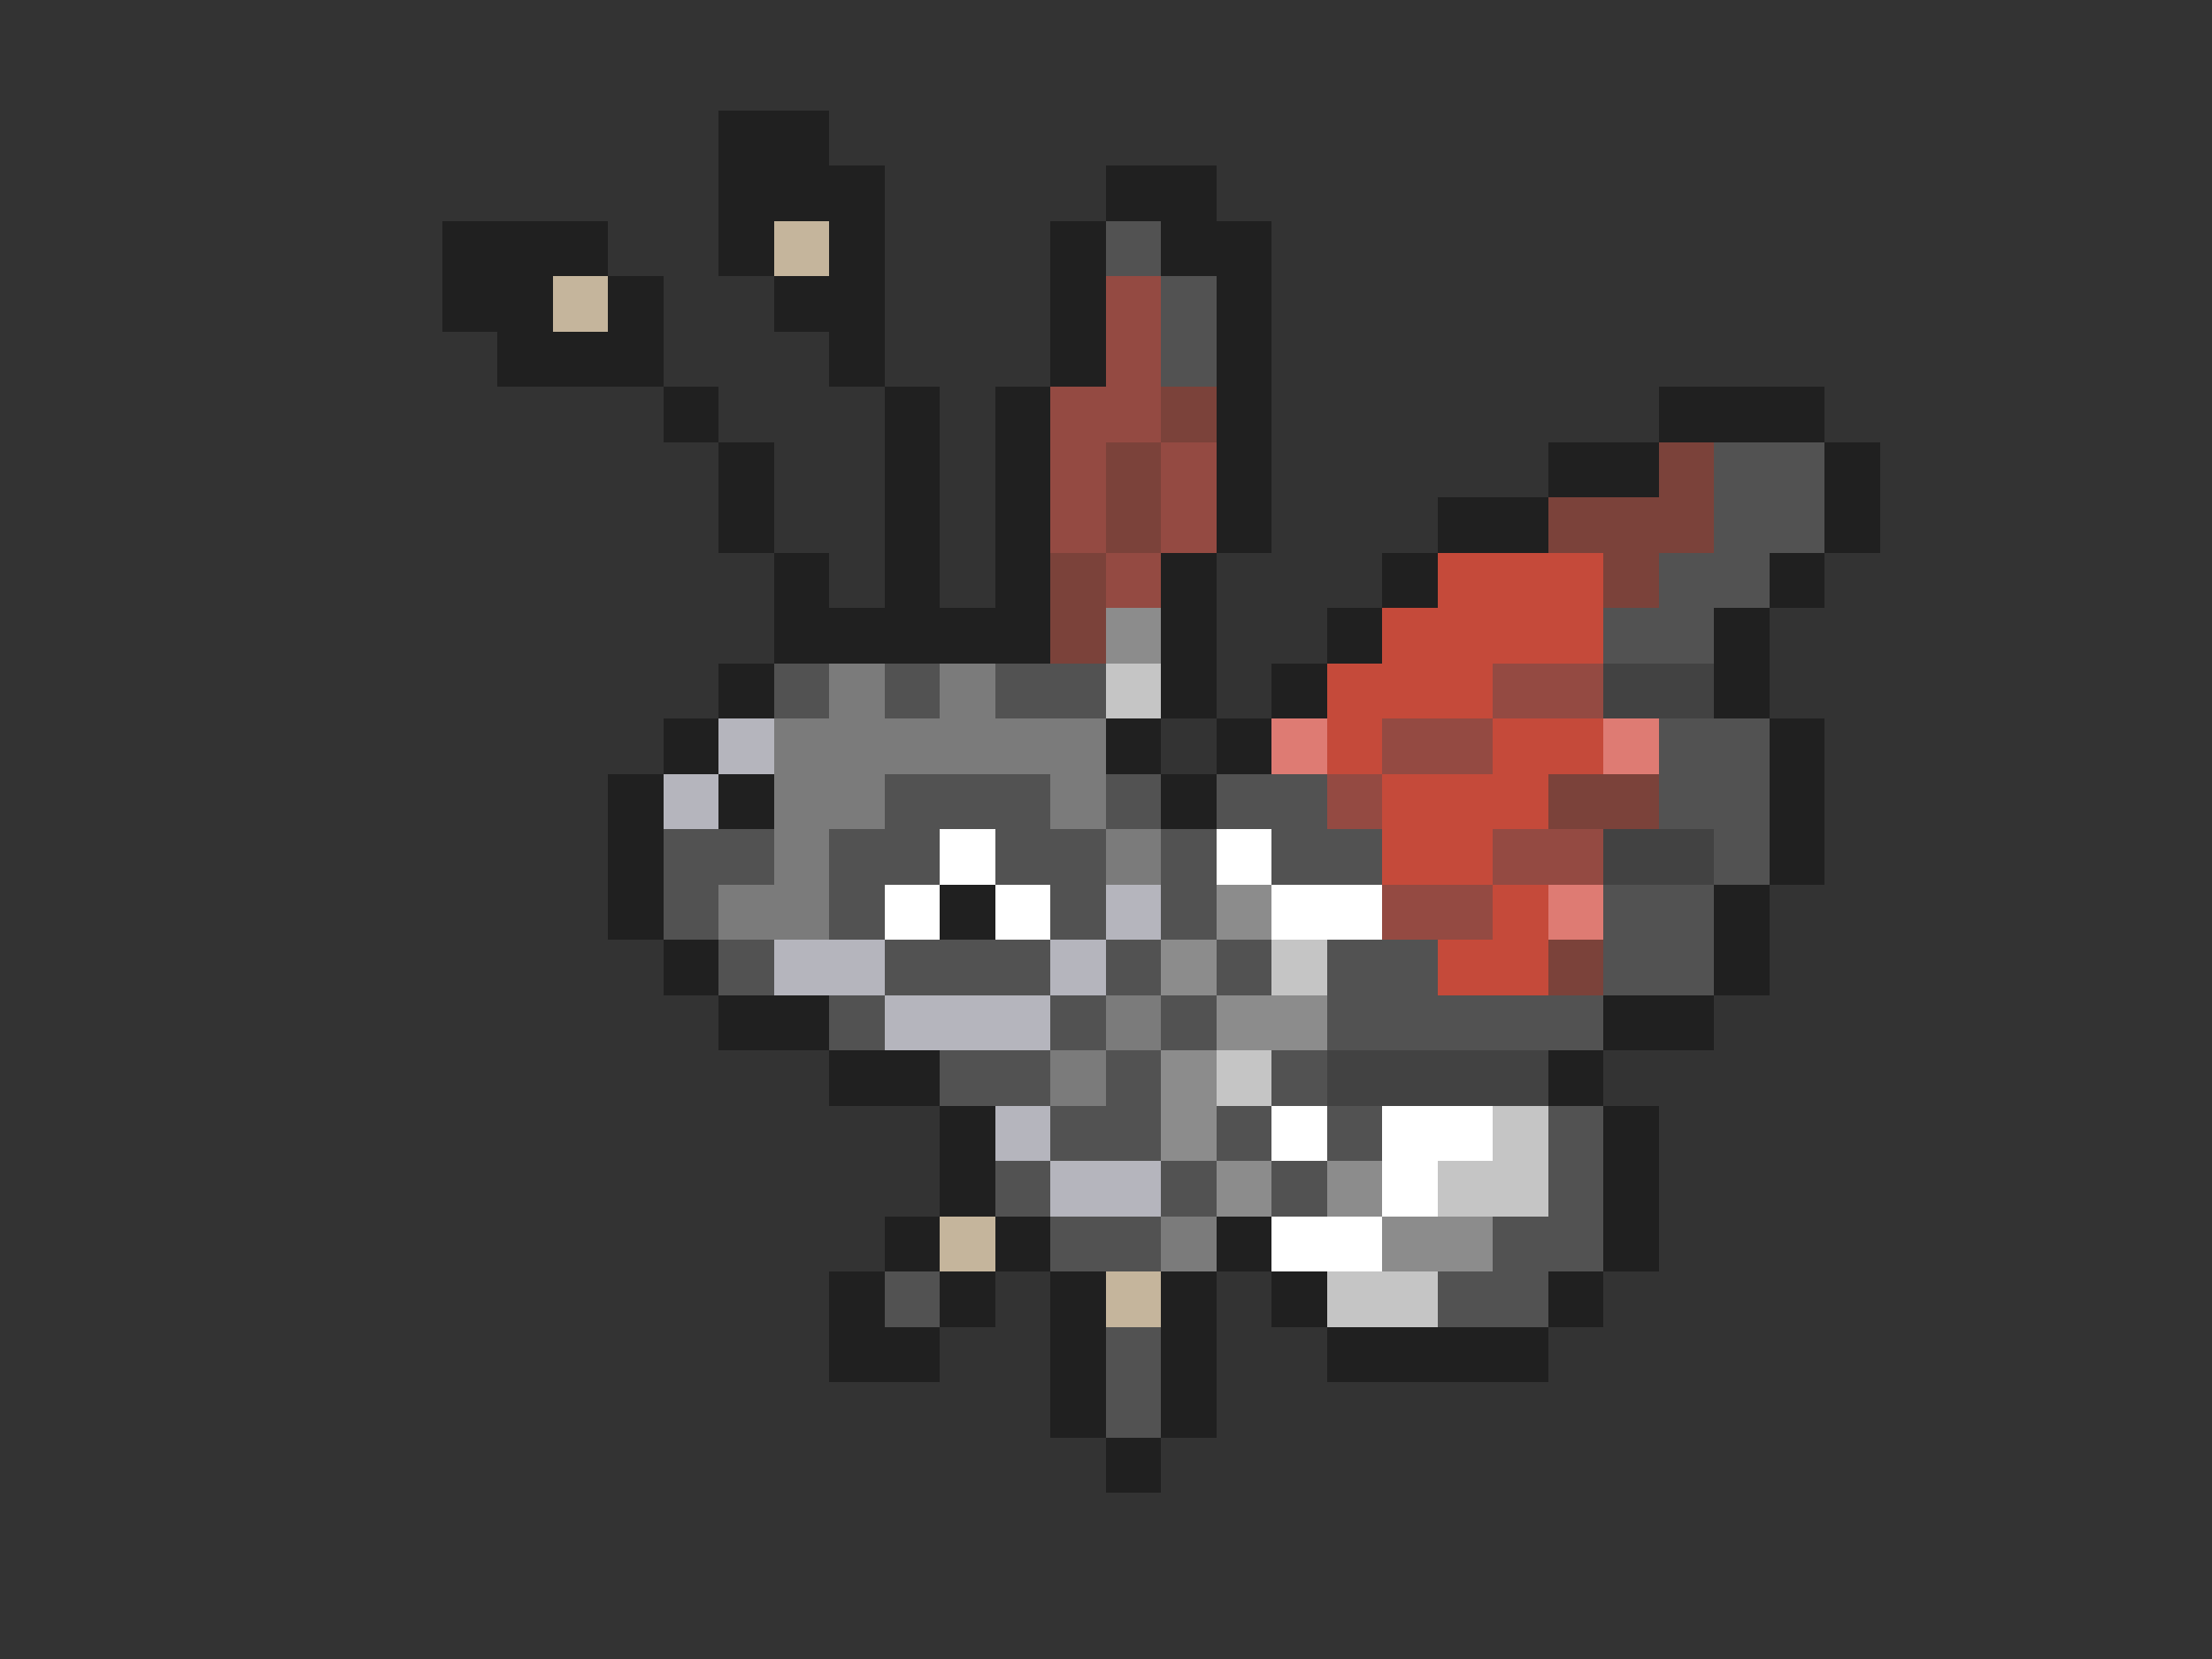 <svg xmlns="http://www.w3.org/2000/svg" viewBox="0 -0.5 40 30" shape-rendering="crispEdges">
<rect x="0" y="-0.5" width="40" height="30" fill="#333333" stroke="none"/>
<path stroke="#202020" d="M13 2h2M13 3h3M20 3h2M8 4h3M13 4h1M15 4h1M19 4h1M21 4h2M8 5h2M11 5h1M14 5h2M19 5h1M22 5h1M9 6h3M15 6h1M19 6h1M22 6h1M12 7h1M16 7h1M18 7h1M22 7h1M30 7h3M13 8h1M16 8h1M18 8h1M22 8h1M28 8h2M33 8h1M13 9h1M16 9h1M18 9h1M22 9h1M26 9h2M33 9h1M14 10h1M16 10h1M18 10h1M21 10h1M25 10h1M32 10h1M14 11h5M21 11h1M24 11h1M31 11h1M13 12h1M21 12h1M23 12h1M31 12h1M12 13h1M20 13h1M22 13h1M32 13h1M11 14h1M13 14h1M21 14h1M32 14h1M11 15h1M32 15h1M11 16h1M17 16h1M31 16h1M12 17h1M31 17h1M13 18h2M29 18h2M15 19h2M28 19h1M17 20h1M29 20h1M17 21h1M29 21h1M16 22h1M18 22h1M22 22h1M29 22h1M15 23h1M17 23h1M19 23h1M21 23h1M23 23h1M28 23h1M15 24h2M19 24h1M21 24h1M24 24h4M19 25h1M21 25h1M20 26h1" />
<path stroke="#c5b59c" d="M14 4h1M10 5h1M17 22h1M20 23h1" />
<path stroke="#525252" d="M20 4h1M21 5h1M21 6h1M31 8h2M31 9h2M30 10h2M29 11h2M14 12h1M16 12h1M18 12h2M30 13h2M16 14h3M20 14h1M22 14h2M30 14h2M12 15h2M15 15h2M18 15h2M21 15h1M23 15h2M31 15h1M12 16h1M15 16h1M19 16h1M21 16h1M29 16h2M13 17h1M16 17h3M20 17h1M22 17h1M24 17h2M29 17h2M15 18h1M19 18h1M21 18h1M24 18h5M17 19h2M20 19h1M23 19h1M19 20h2M22 20h1M24 20h1M28 20h1M18 21h1M21 21h1M23 21h1M28 21h1M19 22h2M27 22h2M16 23h1M26 23h2M20 24h1M20 25h1" />
<path stroke="#944a42" d="M20 5h1M20 6h1M19 7h2M19 8h1M21 8h1M19 9h1M21 9h1M20 10h1M27 12h2M25 13h2M24 14h1M27 15h2M25 16h2" />
<path stroke="#7b423a" d="M21 7h1M20 8h1M30 8h1M20 9h1M28 9h3M19 10h1M29 10h1M19 11h1M28 14h2M28 17h1" />
<path stroke="#c54a3a" d="M26 10h3M25 11h4M24 12h3M24 13h1M27 13h2M25 14h3M25 15h2M27 16h1M26 17h2" />
<path stroke="#8c8c8c" d="M20 11h1M22 16h1M21 17h1M22 18h2M21 19h1M21 20h1M22 21h1M24 21h1M25 22h2" />
<path stroke="#7b7b7b" d="M15 12h1M17 12h1M14 13h6M14 14h2M19 14h1M14 15h1M20 15h1M13 16h2M20 18h1M19 19h1M21 22h1" />
<path stroke="#c5c5c5" d="M20 12h1M23 17h1M22 19h1M27 20h1M26 21h2M24 23h2" />
<path stroke="#424242" d="M29 12h2M29 15h2M24 19h4" />
<path stroke="#b5b5bd" d="M13 13h1M12 14h1M20 16h1M14 17h2M19 17h1M16 18h3M18 20h1M19 21h2" />
<path stroke="#de7b73" d="M23 13h1M29 13h1M28 16h1" />
<path stroke="#ffffff" d="M17 15h1M22 15h1M16 16h1M18 16h1M23 16h2M23 20h1M25 20h2M25 21h1M23 22h2" />
</svg>